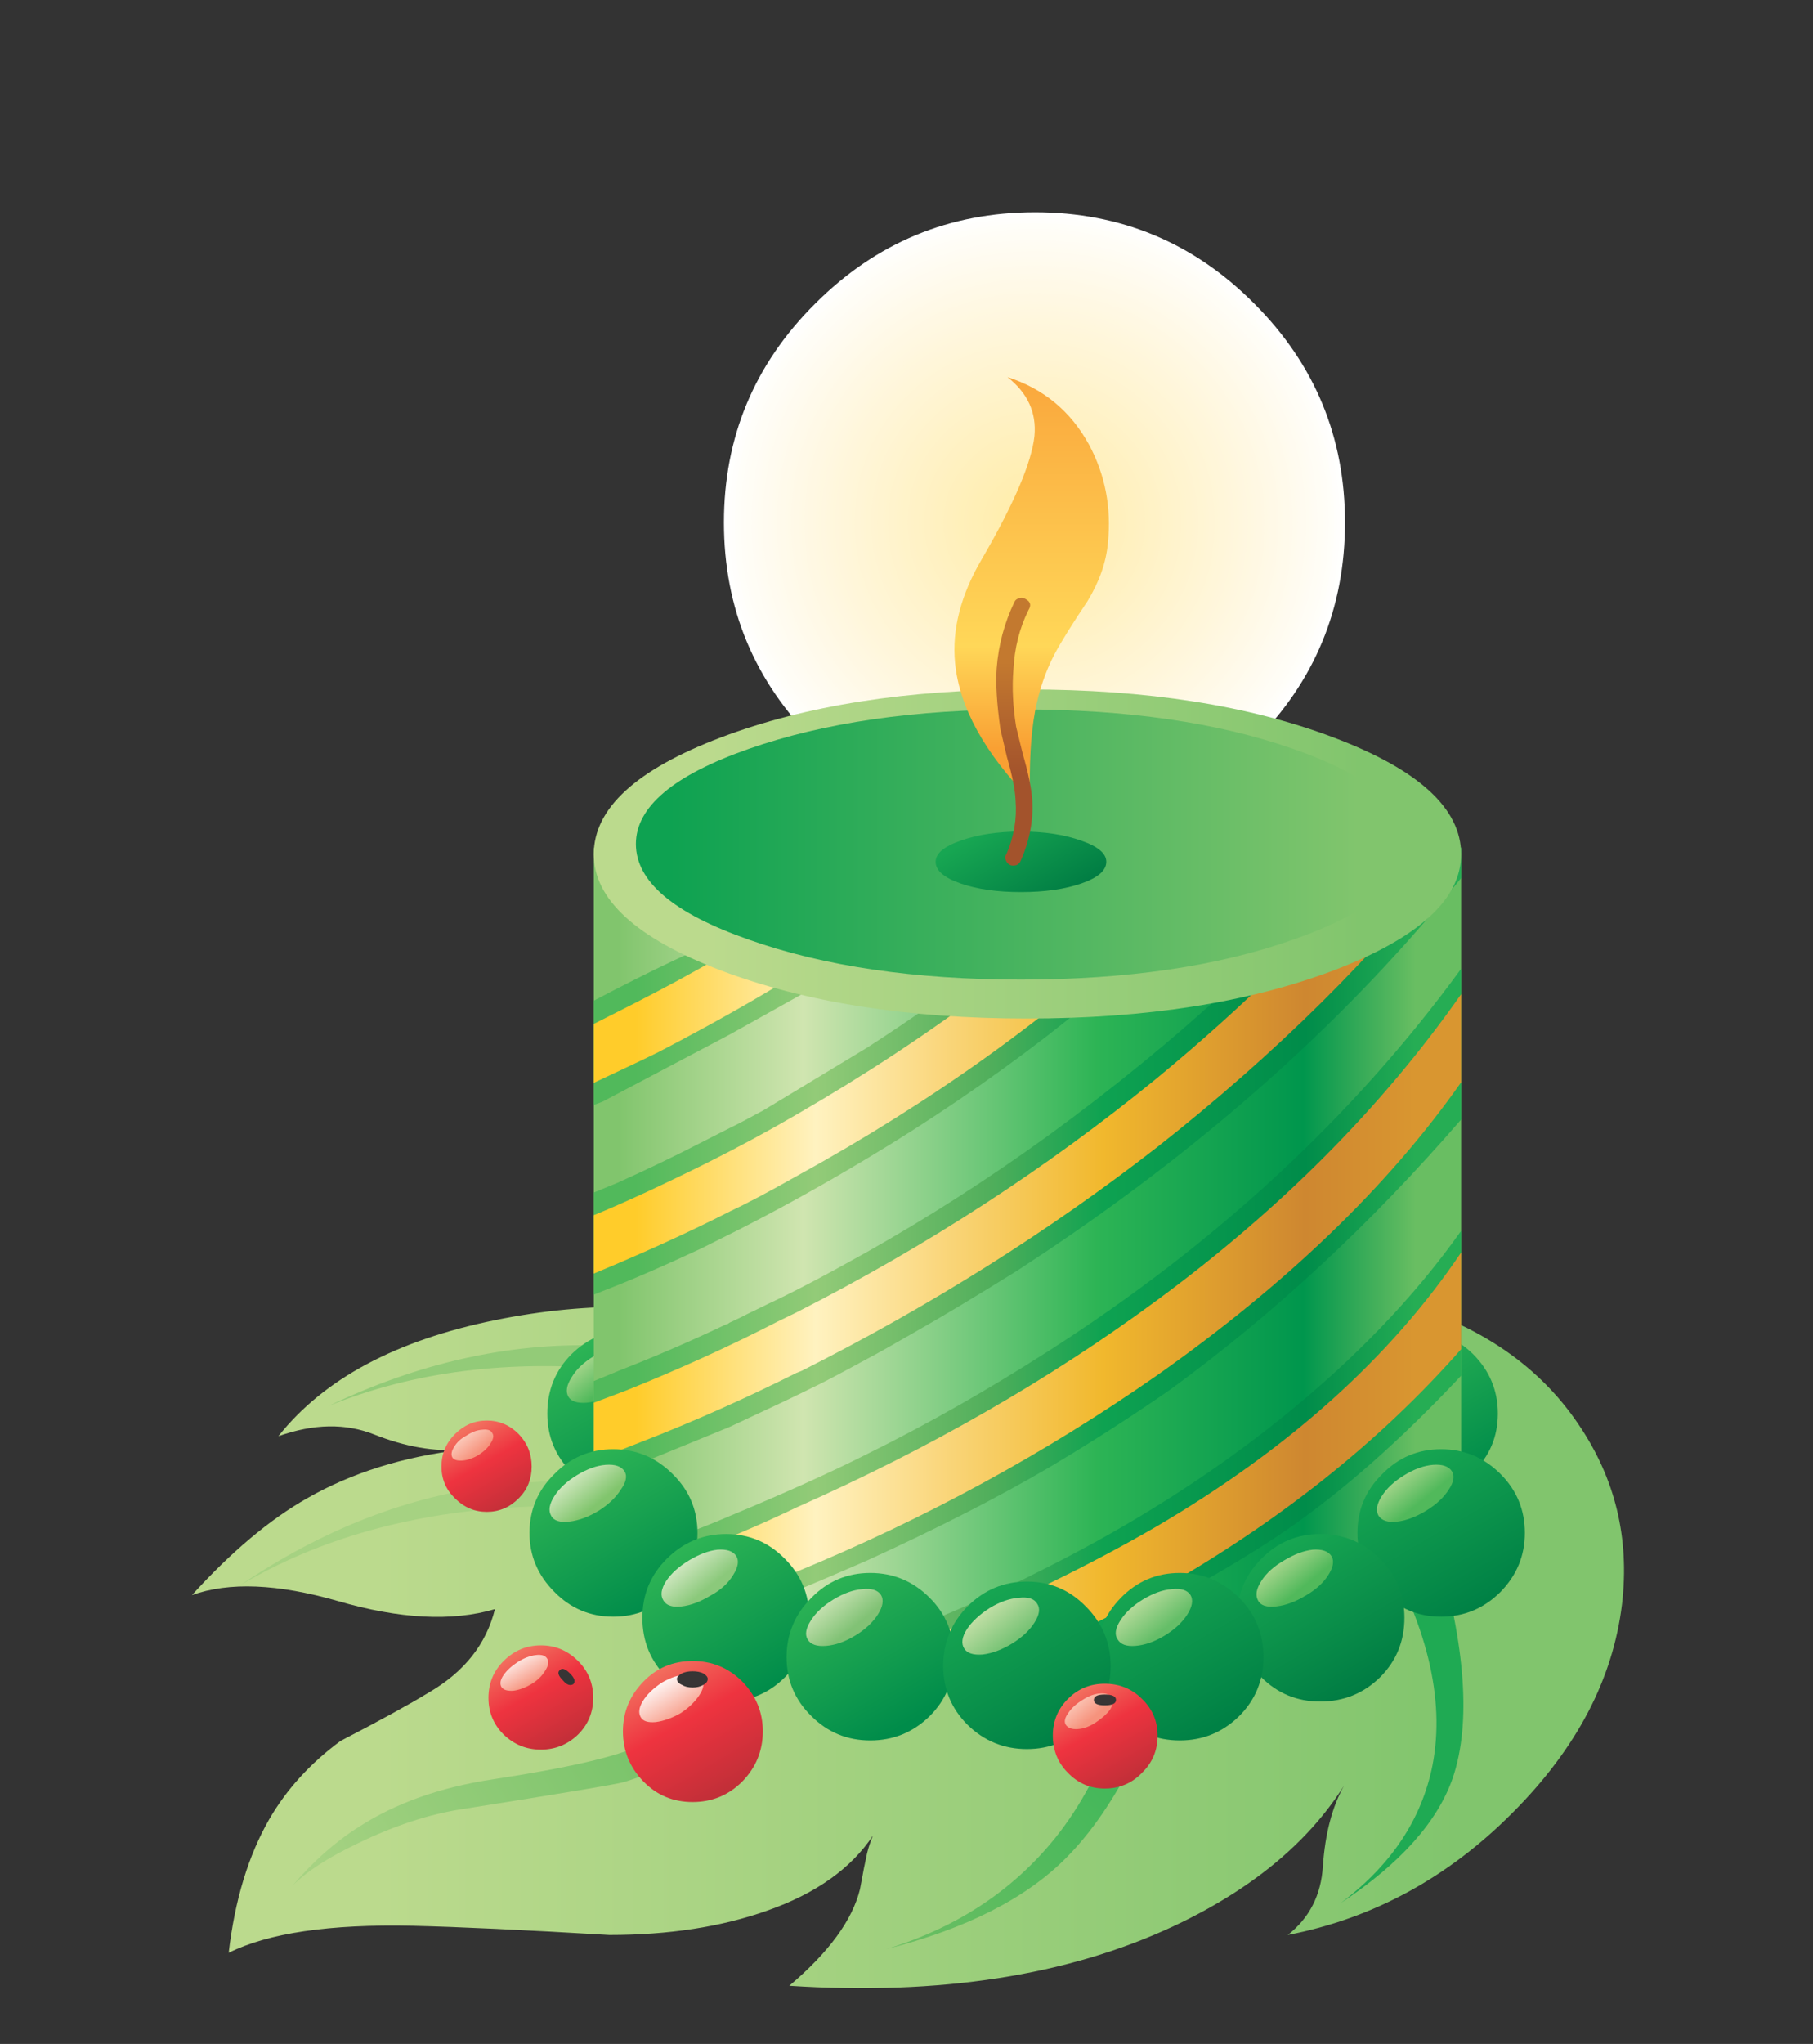 <svg xmlns="http://www.w3.org/2000/svg" xmlns:xlink="http://www.w3.org/1999/xlink" preserveAspectRatio="none" width="284" height="320"><rect width="100%" height="100%" fill="#333333" stroke="none"/><defs><linearGradient id="a" gradientUnits="userSpaceOnUse" x1="514.462" y1="454.25" x2="414.738" y2="454.25" spreadMethod="pad"><stop offset="0%" stop-color="#81C56D"/><stop offset="100%" stop-color="#BBDA8D"/></linearGradient><linearGradient id="b" gradientUnits="userSpaceOnUse" x1="506.55" y1="426.487" x2="514.25" y2="439.813" spreadMethod="pad"><stop offset="0%" stop-color="#2DB455"/><stop offset="100%" stop-color="#008C4A"/></linearGradient><linearGradient id="c" gradientUnits="userSpaceOnUse" x1="506.325" y1="426.625" x2="509.175" y2="431.575" spreadMethod="pad"><stop offset="0%" stop-color="#2DB455"/><stop offset="100%" stop-color="#008C4A"/></linearGradient><linearGradient id="d" gradientUnits="userSpaceOnUse" x1="433.95" y1="426.287" x2="441.65" y2="439.613" spreadMethod="pad"><stop offset="0%" stop-color="#2DB455"/><stop offset="100%" stop-color="#008C4A"/></linearGradient><linearGradient id="e" gradientUnits="userSpaceOnUse" x1="433.262" y1="426.725" x2="436.037" y2="430.175" spreadMethod="pad"><stop offset="0%" stop-color="#C6E09E"/><stop offset="100%" stop-color="#51B95B"/></linearGradient><linearGradient id="f" gradientUnits="userSpaceOnUse" x1="461.7" y1="479.225" x2="489.5" y2="454.175" spreadMethod="pad"><stop offset="0%" stop-color="#69BE62"/><stop offset="100%" stop-color="#2DB455"/></linearGradient><linearGradient id="g" gradientUnits="userSpaceOnUse" x1="447.775" y1="456.35" x2="410.525" y2="477.85" spreadMethod="pad"><stop offset="0%" stop-color="#69BE62"/><stop offset="100%" stop-color="#A6D282"/></linearGradient><linearGradient id="h" gradientUnits="userSpaceOnUse" x1="510.488" y1="419.85" x2="436.713" y2="419.85" spreadMethod="pad"><stop offset="0%" stop-color="#69BE62"/><stop offset="14.118%" stop-color="#00964D"/><stop offset="40%" stop-color="#2DB455"/><stop offset="76.863%" stop-color="#D0E5B0"/><stop offset="100%" stop-color="#81C56D"/></linearGradient><linearGradient id="i" gradientUnits="userSpaceOnUse" x1="510.45" y1="422.35" x2="438.25" y2="422.35" spreadMethod="pad"><stop offset="0%" stop-color="#26AD54"/><stop offset="14.118%" stop-color="#008C4A"/><stop offset="40%" stop-color="#0EA251"/><stop offset="54.118%" stop-color="#4FAE5B"/><stop offset="76.863%" stop-color="#93CB78"/><stop offset="100%" stop-color="#51B95B"/></linearGradient><linearGradient id="j" gradientUnits="userSpaceOnUse" x1="510.45" y1="410" x2="438.25" y2="410" spreadMethod="pad"><stop offset="0%" stop-color="#26AD54"/><stop offset="14.118%" stop-color="#008C4A"/><stop offset="40%" stop-color="#0EA251"/><stop offset="54.118%" stop-color="#4FAE5B"/><stop offset="76.863%" stop-color="#93CB78"/><stop offset="100%" stop-color="#51B95B"/></linearGradient><linearGradient id="k" gradientUnits="userSpaceOnUse" x1="510.45" y1="401.4" x2="438.25" y2="401.4" spreadMethod="pad"><stop offset="0%" stop-color="#26AD54"/><stop offset="14.118%" stop-color="#008C4A"/><stop offset="40%" stop-color="#0EA251"/><stop offset="54.118%" stop-color="#4FAE5B"/><stop offset="76.863%" stop-color="#93CB78"/><stop offset="100%" stop-color="#51B95B"/></linearGradient><linearGradient id="l" gradientUnits="userSpaceOnUse" x1="510.45" y1="437.5" x2="438.25" y2="437.5" spreadMethod="pad"><stop offset="0%" stop-color="#26AD54"/><stop offset="14.118%" stop-color="#008C4A"/><stop offset="40%" stop-color="#0EA251"/><stop offset="54.118%" stop-color="#4FAE5B"/><stop offset="76.863%" stop-color="#93CB78"/><stop offset="100%" stop-color="#51B95B"/></linearGradient><linearGradient id="m" gradientUnits="userSpaceOnUse" x1="510.45" y1="396.3" x2="438.25" y2="396.3" spreadMethod="pad"><stop offset="0%" stop-color="#26AD54"/><stop offset="14.118%" stop-color="#008C4A"/><stop offset="40%" stop-color="#0EA251"/><stop offset="54.118%" stop-color="#4FAE5B"/><stop offset="76.863%" stop-color="#93CB78"/><stop offset="100%" stop-color="#51B95B"/></linearGradient><linearGradient id="n" gradientUnits="userSpaceOnUse" x1="510.45" y1="422.95" x2="438.25" y2="422.95" spreadMethod="pad"><stop offset="0%" stop-color="#D99630"/><stop offset="14.118%" stop-color="#CE8730"/><stop offset="40%" stop-color="#F1B82D"/><stop offset="61.176%" stop-color="#FAD77E"/><stop offset="76.863%" stop-color="#FFF2C0"/><stop offset="100%" stop-color="#FFCC2A"/></linearGradient><linearGradient id="o" gradientUnits="userSpaceOnUse" x1="510.45" y1="391.6" x2="438.25" y2="391.6" spreadMethod="pad"><stop offset="0%" stop-color="#D99630"/><stop offset="14.118%" stop-color="#CE8730"/><stop offset="40%" stop-color="#F1B82D"/><stop offset="61.176%" stop-color="#FAD77E"/><stop offset="76.863%" stop-color="#FFF2C0"/><stop offset="100%" stop-color="#FFCC2A"/></linearGradient><linearGradient id="p" gradientUnits="userSpaceOnUse" x1="510.45" y1="438.4" x2="438.25" y2="438.4" spreadMethod="pad"><stop offset="0%" stop-color="#D99630"/><stop offset="14.118%" stop-color="#CE8730"/><stop offset="40%" stop-color="#F1B82D"/><stop offset="61.176%" stop-color="#FAD77E"/><stop offset="76.863%" stop-color="#FFF2C0"/><stop offset="100%" stop-color="#FFCC2A"/></linearGradient><linearGradient id="q" gradientUnits="userSpaceOnUse" x1="510.45" y1="409.05" x2="438.25" y2="409.05" spreadMethod="pad"><stop offset="0%" stop-color="#D99630"/><stop offset="14.118%" stop-color="#CE8730"/><stop offset="40%" stop-color="#F1B82D"/><stop offset="61.176%" stop-color="#FAD77E"/><stop offset="76.863%" stop-color="#FFF2C0"/><stop offset="100%" stop-color="#FFCC2A"/></linearGradient><linearGradient id="r" gradientUnits="userSpaceOnUse" x1="510.45" y1="400.4" x2="438.25" y2="400.4" spreadMethod="pad"><stop offset="0%" stop-color="#D99630"/><stop offset="14.118%" stop-color="#CE8730"/><stop offset="40%" stop-color="#F1B82D"/><stop offset="61.176%" stop-color="#FAD77E"/><stop offset="76.863%" stop-color="#FFF2C0"/><stop offset="100%" stop-color="#FFCC2A"/></linearGradient><linearGradient id="s" gradientUnits="userSpaceOnUse" x1="505.475" y1="381.25" x2="445.125" y2="381.25" spreadMethod="pad"><stop offset="0%" stop-color="#81C56D"/><stop offset="100%" stop-color="#BBDA8D"/></linearGradient><linearGradient id="t" gradientUnits="userSpaceOnUse" x1="441.475" y1="380.4" x2="505.125" y2="380.4" spreadMethod="pad"><stop offset="0%" stop-color="#0EA251"/><stop offset="100%" stop-color="#81C56D"/></linearGradient><linearGradient id="u" gradientUnits="userSpaceOnUse" x1="471.825" y1="378.35" x2="476.375" y2="386.25" spreadMethod="pad"><stop offset="0%" stop-color="#17A652"/><stop offset="100%" stop-color="#007C43"/></linearGradient><linearGradient id="v" gradientUnits="userSpaceOnUse" x1="474.95" y1="371.512" x2="474.95" y2="334.887" spreadMethod="pad"><stop offset="0%" stop-color="#F9A033"/><stop offset="25.882%" stop-color="#FFD758"/><stop offset="100%" stop-color="#F9A33A"/></linearGradient><linearGradient id="w" gradientUnits="userSpaceOnUse" x1="473.35" y1="363.525" x2="473.35" y2="373.875" spreadMethod="pad"><stop offset="0%" stop-color="#C3792F"/><stop offset="100%" stop-color="#A3532C"/></linearGradient><linearGradient id="x" gradientUnits="userSpaceOnUse" x1="432.45" y1="437.537" x2="440.15" y2="450.863" spreadMethod="pad"><stop offset="0%" stop-color="#2DB455"/><stop offset="100%" stop-color="#008C4A"/></linearGradient><linearGradient id="y" gradientUnits="userSpaceOnUse" x1="431.863" y1="438.025" x2="434.637" y2="441.475" spreadMethod="pad"><stop offset="0%" stop-color="#E6F1D5"/><stop offset="100%" stop-color="#81C56D"/></linearGradient><linearGradient id="z" gradientUnits="userSpaceOnUse" x1="442.8" y1="445.337" x2="450.5" y2="458.663" spreadMethod="pad"><stop offset="0%" stop-color="#2DB455"/><stop offset="100%" stop-color="#008C4A"/></linearGradient><linearGradient id="A" gradientUnits="userSpaceOnUse" x1="442.163" y1="445.775" x2="444.938" y2="449.225" spreadMethod="pad"><stop offset="0%" stop-color="#E8F2D9"/><stop offset="100%" stop-color="#8BC97B"/></linearGradient><linearGradient id="B" gradientUnits="userSpaceOnUse" x1="455.85" y1="448.337" x2="463.55" y2="461.663" spreadMethod="pad"><stop offset="0%" stop-color="#2DB455"/><stop offset="100%" stop-color="#008C4A"/></linearGradient><linearGradient id="C" gradientUnits="userSpaceOnUse" x1="455.613" y1="449.425" x2="458.387" y2="452.875" spreadMethod="pad"><stop offset="0%" stop-color="#DBEBC3"/><stop offset="100%" stop-color="#81C275"/></linearGradient><linearGradient id="D" gradientUnits="userSpaceOnUse" x1="508.95" y1="437.287" x2="516.65" y2="450.613" spreadMethod="pad"><stop offset="0%" stop-color="#17A652"/><stop offset="100%" stop-color="#008145"/></linearGradient><linearGradient id="E" gradientUnits="userSpaceOnUse" x1="508.262" y1="437.725" x2="511.037" y2="441.175" spreadMethod="pad"><stop offset="0%" stop-color="#C6E09E"/><stop offset="100%" stop-color="#51B95B"/></linearGradient><linearGradient id="F" gradientUnits="userSpaceOnUse" x1="497.85" y1="445.287" x2="505.55" y2="458.613" spreadMethod="pad"><stop offset="0%" stop-color="#17A652"/><stop offset="100%" stop-color="#007C43"/></linearGradient><linearGradient id="G" gradientUnits="userSpaceOnUse" x1="497.213" y1="445.725" x2="499.988" y2="449.175" spreadMethod="pad"><stop offset="0%" stop-color="#C6E09E"/><stop offset="100%" stop-color="#51B95B"/></linearGradient><linearGradient id="H" gradientUnits="userSpaceOnUse" x1="484.55" y1="448.487" x2="492.25" y2="461.813" spreadMethod="pad"><stop offset="0%" stop-color="#17A652"/><stop offset="100%" stop-color="#008145"/></linearGradient><linearGradient id="I" gradientUnits="userSpaceOnUse" x1="484.413" y1="449.575" x2="487.188" y2="453.025" spreadMethod="pad"><stop offset="0%" stop-color="#CAE2A7"/><stop offset="100%" stop-color="#65BE68"/></linearGradient><linearGradient id="J" gradientUnits="userSpaceOnUse" x1="470.5" y1="449.487" x2="478.2" y2="462.813" spreadMethod="pad"><stop offset="0%" stop-color="#17A652"/><stop offset="100%" stop-color="#008145"/></linearGradient><linearGradient id="K" gradientUnits="userSpaceOnUse" x1="470.363" y1="450.625" x2="473.137" y2="454.075" spreadMethod="pad"><stop offset="0%" stop-color="#CEE4AE"/><stop offset="100%" stop-color="#78C375"/></linearGradient><linearGradient id="L" gradientUnits="userSpaceOnUse" x1="427.1" y1="455.188" x2="431.9" y2="463.513" spreadMethod="pad"><stop offset="0%" stop-color="#F2705F"/><stop offset="43.137%" stop-color="#EE333F"/><stop offset="100%" stop-color="#C22F38"/></linearGradient><linearGradient id="M" gradientUnits="userSpaceOnUse" x1="426.963" y1="455.238" x2="428.637" y2="458.162" spreadMethod="pad"><stop offset="0%" stop-color="#FFF"/><stop offset="100%" stop-color="#F6937D"/></linearGradient><linearGradient id="N" gradientUnits="userSpaceOnUse" x1="440.225" y1="456.65" x2="446.675" y2="467.85" spreadMethod="pad"><stop offset="0%" stop-color="#F2705F"/><stop offset="43.137%" stop-color="#EE333F"/><stop offset="100%" stop-color="#C22F38"/></linearGradient><linearGradient id="O" gradientUnits="userSpaceOnUse" x1="440.438" y1="457.563" x2="442.763" y2="461.438" spreadMethod="pad"><stop offset="0%" stop-color="#FFF"/><stop offset="100%" stop-color="#F6937D"/></linearGradient><linearGradient id="P" gradientUnits="userSpaceOnUse" x1="422.513" y1="434.537" x2="426.688" y2="441.762" spreadMethod="pad"><stop offset="0%" stop-color="#F2705F"/><stop offset="43.137%" stop-color="#EE333F"/><stop offset="100%" stop-color="#C22F38"/></linearGradient><linearGradient id="Q" gradientUnits="userSpaceOnUse" x1="422.2" y1="434.762" x2="423.7" y2="436.637" spreadMethod="pad"><stop offset="0%" stop-color="#FCD4C6"/><stop offset="100%" stop-color="#F6937D"/></linearGradient><linearGradient id="R" gradientUnits="userSpaceOnUse" x1="479.3" y1="458.637" x2="484.1" y2="466.963" spreadMethod="pad"><stop offset="0%" stop-color="#F2705F"/><stop offset="43.137%" stop-color="#EE333F"/><stop offset="100%" stop-color="#C22F38"/></linearGradient><linearGradient id="S" gradientUnits="userSpaceOnUse" x1="478.925" y1="458.975" x2="480.675" y2="461.125" spreadMethod="pad"><stop offset="0%" stop-color="#FCD4C6"/><stop offset="100%" stop-color="#F6937D"/></linearGradient><path fill="#FFF" fill-opacity="0" d="M284 0H0v320h284V0z" id="T"/><path fill="url(#a)" d="M525.6 434.1q-5.8-8.65-17.95-11.75L451 424.8q-12.7-3.05-25.7-.4-13.8 2.8-20.1 10.75 4.9-1.75 8.9-.15 4.264 1.688 8.1 1.4-8.162.957-14.35 4.5-5.2 2.95-10.65 8.95 5.15-1.85 13.5.55 8.6 2.5 14.55.75-1.2 4.85-6.1 7.7-2.7 1.65-8.2 4.5-4.2 3.1-6.6 7.25-2.9 5.05-3.75 12.35 5.5-2.75 17.05-2.5 6.35.15 18.2.85 8.25 0 14.6-2.25 6.752-2.363 9.8-6.95-.344.801-.55 1.65-.25 1.1-.65 3.3-1.05 4.3-6.55 8.95 20.85 1.35 35.55-5.5 10.777-5.052 15.8-13-1.635 2.91-1.95 7.45-.25 4-3.25 6.35 11.85-2.3 20.8-11.3 8.9-8.9 10.15-19.35 1.05-9.1-4-16.55z" id="U"/><path fill="#93CB78" d="M476.4 442.3l-.6-5.8q-25.9-9.3-41.05-9.75-12.45-.35-24.9 5.6 11.8-4.8 26.7-3.35 18.45 1.85 39.85 13.3z" id="V"/><path fill="#FFF" d="M475.25 321.9q-11.9 0-20.35 8.45-8.45 8.4-8.45 20.25 0 11.9 8.45 20.3 8.45 8.45 20.35 8.45 11.9 0 20.3-8.45 8.4-8.4 8.4-20.3 0-11.85-8.4-20.25-8.4-8.45-20.3-8.45z" id="W"/><path fill="#FFFFFD" d="M475.25 322.15q-11.8 0-20.15 8.35-8.4 8.35-8.4 20.1 0 11.75 8.4 20.15 8.35 8.35 20.15 8.35 11.75 0 20.1-8.35 8.35-8.35 8.35-20.15 0-11.75-8.35-20.1-8.3-8.35-20.1-8.35z" id="X"/><path fill="#FFFEFC" d="M475.25 322.4q-11.65 0-20 8.25-8.3 8.3-8.3 19.95 0 11.7 8.3 20 8.35 8.25 20 8.25t19.95-8.25q8.25-8.3 8.25-20 0-11.65-8.25-19.95-8.3-8.25-19.95-8.25z" id="Y"/><path fill="#FFFEFB" d="M475.25 322.65q-11.55 0-19.8 8.2t-8.25 19.75q0 11.6 8.25 19.8 8.25 8.2 19.8 8.2t19.75-8.2q8.2-8.2 8.2-19.8 0-11.55-8.2-19.75t-19.75-8.2z" id="Z"/><path fill="#FFFEF9" d="M475.25 322.9q-11.5 0-19.65 8.15-8.15 8.1-8.15 19.55 0 11.45 8.15 19.6 8.15 8.1 19.65 8.1 11.45 0 19.55-8.1 8.15-8.15 8.15-19.6 0-11.45-8.15-19.55-8.1-8.15-19.55-8.15z" id="aa"/><path fill="#FFFEF8" d="M475.25 323.2q-11.35 0-19.45 8.05-8.05 8.05-8.05 19.35 0 11.35 8.05 19.4 8.1 8.05 19.45 8.05t19.4-8.05q8.05-8.05 8.05-19.4 0-11.3-8.05-19.35t-19.4-8.05z" id="ab"/><path fill="#FFFDF7" d="M475.25 323.45q-11.25 0-19.25 7.95-8 8-8 19.2 0 11.25 8 19.25 8 7.95 19.25 7.95t19.25-7.95q7.95-8 7.95-19.25 0-11.2-7.95-19.2-8-7.95-19.25-7.95z" id="ac"/><path fill="#FFFDF6" d="M475.25 323.7q-11.15 0-19.05 7.9-7.95 7.85-7.95 19t7.95 19.05q7.9 7.9 19.05 7.9t19-7.9q7.9-7.9 7.9-19.05t-7.9-19q-7.85-7.9-19-7.9z" id="ad"/><path fill="#FFFDF5" d="M475.25 323.95q-11.05 0-18.9 7.8-7.85 7.85-7.85 18.85 0 11.05 7.85 18.9 7.85 7.8 18.9 7.8 11.05 0 18.85-7.8 7.8-7.85 7.8-18.9 0-11-7.8-18.85-7.8-7.8-18.85-7.8z" id="ae"/><path fill="#FFFDF5" d="M475.25 324.2q-10.9 0-18.7 7.75-7.8 7.75-7.8 18.65 0 10.95 7.8 18.7 7.75 7.75 18.7 7.75 10.9 0 18.65-7.75 7.75-7.75 7.75-18.7 0-10.9-7.75-18.65-7.75-7.75-18.65-7.75z" id="af"/><path fill="#FFFCF4" d="M475.25 324.45q-10.85 0-18.55 7.7-7.7 7.65-7.7 18.45 0 10.85 7.7 18.5 7.7 7.7 18.55 7.7 10.8 0 18.5-7.7 7.65-7.65 7.65-18.5 0-10.8-7.65-18.45-7.7-7.7-18.5-7.7z" id="ag"/><path fill="#FFFCF3" d="M475.25 324.7q-10.7 0-18.35 7.6-7.6 7.6-7.6 18.3 0 10.7 7.6 18.3 7.6 7.6 18.35 7.6 10.7 0 18.3-7.6 7.6-7.6 7.6-18.3 0-10.7-7.6-18.3-7.6-7.6-18.3-7.6z" id="ah"/><path fill="#FFFCF2" d="M475.25 325q-10.6 0-18.15 7.5-7.55 7.55-7.55 18.1 0 10.6 7.55 18.15 7.55 7.5 18.15 7.5 10.6 0 18.15-7.5 7.5-7.55 7.5-18.15 0-10.6-7.5-18.1-7.55-7.5-18.15-7.5z" id="ai"/><path fill="#FFFCF1" d="M475.25 325.25q-10.5 0-17.95 7.45-7.5 7.45-7.5 17.9 0 10.5 7.5 17.95 7.45 7.45 17.95 7.45t17.95-7.45q7.45-7.45 7.45-17.95 0-10.45-7.45-17.9-7.45-7.45-17.95-7.45z" id="aj"/><path fill="#FFFBF0" d="M475.25 325.5q-10.4 0-17.8 7.35t-7.4 17.75q0 10.4 7.4 17.75 7.4 7.4 17.8 7.4t17.75-7.4q7.35-7.35 7.35-17.75T493 332.85q-7.35-7.35-17.75-7.35z" id="ak"/><path fill="#FFFBF0" d="M475.25 325.75q-10.3 0-17.6 7.3-7.35 7.3-7.35 17.55 0 10.3 7.35 17.6 7.3 7.3 17.6 7.3t17.55-7.3q7.3-7.3 7.3-17.6 0-10.25-7.3-17.55-7.25-7.3-17.55-7.3z" id="al"/><path fill="#FFFBEF" d="M475.25 326q-10.2 0-17.45 7.2-7.25 7.25-7.25 17.4 0 10.2 7.25 17.45 7.25 7.2 17.45 7.2 10.15 0 17.4-7.2 7.2-7.25 7.2-17.45 0-10.15-7.2-17.4-7.25-7.2-17.4-7.2z" id="am"/><path fill="#FFFBEE" d="M475.25 326.25q-10.1 0-17.25 7.15t-7.15 17.2q0 10.1 7.15 17.25t17.25 7.15q10.05 0 17.2-7.15 7.15-7.15 7.15-17.25 0-10.05-7.15-17.2-7.15-7.15-17.2-7.15z" id="an"/><path fill="#FFFBED" d="M475.25 326.5q-9.95 0-17.05 7.1-7.1 7.05-7.1 17t7.1 17.05q7.05 7.05 17.05 7.05t17.05-7.05q7.05-7.05 7.05-17.05 0-9.95-7.05-17-7.1-7.1-17.05-7.1z" id="ao"/><path fill="#FFFAEC" d="M475.25 326.8q-9.85 0-16.9 7-7 7-7 16.8 0 9.85 7 16.85 7.05 7 16.9 7 9.85 0 16.85-7 7-7 7-16.85 0-9.85-7-16.8-7-7-16.85-7z" id="ap"/><path fill="#FFFAEB" d="M475.25 327.05q-9.75 0-16.7 6.9-6.95 6.9-6.95 16.65 0 9.75 6.95 16.7 6.95 6.9 16.7 6.9t16.7-6.9q6.9-6.95 6.9-16.7t-6.9-16.65q-6.95-6.9-16.7-6.9z" id="aq"/><path fill="#FFFAEB" d="M475.25 327.3q-9.65 0-16.5 6.85-6.9 6.8-6.9 16.45 0 9.65 6.9 16.5 6.85 6.85 16.5 6.85t16.45-6.85q6.85-6.85 6.85-16.5t-6.85-16.45q-6.8-6.85-16.45-6.85z" id="ar"/><path fill="#FFFAEA" d="M475.25 327.55q-9.55 0-16.35 6.75-6.8 6.8-6.8 16.3 0 9.55 6.8 16.35 6.8 6.75 16.35 6.75t16.3-6.75q6.75-6.8 6.75-16.35 0-9.5-6.75-16.3-6.75-6.75-16.3-6.75z" id="as"/><path fill="#FFFAE9" d="M475.25 327.8q-9.45 0-16.15 6.7-6.7 6.7-6.7 16.1 0 9.45 6.7 16.15 6.7 6.7 16.15 6.7 9.4 0 16.1-6.7 6.7-6.7 6.7-16.15 0-9.4-6.7-16.1-6.7-6.7-16.1-6.7z" id="at"/><path fill="#FFF9E8" d="M475.25 328.05q-9.35 0-15.95 6.65-6.65 6.6-6.65 15.9 0 9.35 6.65 15.95 6.6 6.65 15.95 6.65t15.95-6.65q6.6-6.6 6.6-15.95 0-9.3-6.6-15.9-6.6-6.65-15.95-6.65z" id="au"/><path fill="#FFF9E7" d="M475.25 328.3q-9.2 0-15.8 6.55-6.55 6.55-6.55 15.75t6.55 15.75q6.55 6.55 15.8 6.55t15.75-6.55q6.55-6.5 6.55-15.75 0-9.2-6.55-15.75-6.55-6.55-15.75-6.55z" id="av"/><path fill="#FFF9E7" d="M475.25 328.6q-9.1 0-15.6 6.45t-6.5 15.55q0 9.1 6.5 15.6 6.5 6.45 15.6 6.45t15.6-6.45q6.45-6.5 6.45-15.6t-6.45-15.55q-6.5-6.45-15.6-6.45z" id="aw"/><path fill="#FFF9E6" d="M475.25 328.85q-9 0-15.4 6.4-6.45 6.35-6.45 15.35t6.45 15.4q6.4 6.4 15.4 6.4t15.4-6.4q6.4-6.35 6.4-15.4 0-9-6.4-15.35-6.4-6.4-15.4-6.4z" id="ax"/><path fill="#FFF9E5" d="M475.25 329.1q-8.9 0-15.25 6.3t-6.35 15.2q0 8.9 6.35 15.25 6.35 6.3 15.25 6.3t15.2-6.3q6.3-6.35 6.3-15.25t-6.3-15.2q-6.3-6.3-15.2-6.3z" id="ay"/><path fill="#FFF8E4" d="M475.25 329.35q-8.8 0-15.1 6.25-6.25 6.25-6.25 15 0 8.8 6.25 15.05 6.3 6.25 15.1 6.25t15-6.25q6.25-6.25 6.25-15.05 0-8.75-6.25-15-6.2-6.25-15-6.25z" id="az"/><path fill="#FFF8E3" d="M475.25 329.6q-8.7 0-14.85 6.15-6.2 6.2-6.2 14.85 0 8.7 6.2 14.9 6.15 6.15 14.85 6.15t14.85-6.15q6.15-6.2 6.15-14.9 0-8.65-6.15-14.85-6.15-6.15-14.85-6.15z" id="aA"/><path fill="#FFF8E3" d="M475.25 329.85q-8.6 0-14.7 6.1t-6.1 14.65q0 8.6 6.1 14.65 6.1 6.1 14.7 6.1t14.65-6.1q6.1-6.05 6.1-14.65 0-8.55-6.1-14.65-6.05-6.1-14.65-6.1z" id="aB"/><path fill="#FFF8E2" d="M475.25 330.15q-8.5 0-14.5 6-6.05 6-6.05 14.45t6.05 14.5q6 6 14.5 6t14.5-6q6-6 6-14.5 0-8.45-6-14.45t-14.5-6z" id="aC"/><path fill="#FFF8E1" d="M475.25 330.4q-8.35 0-14.35 5.9-5.95 5.95-5.95 14.3 0 8.4 5.95 14.35 6 5.9 14.35 5.9t14.3-5.9q5.95-5.95 5.95-14.35 0-8.35-5.95-14.3-5.95-5.9-14.3-5.9z" id="aD"/><path fill="#FFF8E0" d="M475.25 330.65q-8.25 0-14.15 5.85t-5.9 14.1q0 8.3 5.9 14.15t14.15 5.85q8.25 0 14.15-5.85 5.85-5.85 5.85-14.15 0-8.25-5.85-14.1-5.9-5.85-14.15-5.85z" id="aE"/><path fill="#FFF7E0" d="M475.25 330.9q-8.15 0-14 5.8-5.8 5.75-5.8 13.9t5.8 13.95q5.8 5.8 14 5.8 8.15 0 13.9-5.8 5.8-5.8 5.8-13.95 0-8.15-5.8-13.9-5.75-5.8-13.9-5.8z" id="aF"/><path fill="#FFF7DF" d="M475.25 331.15q-8.05 0-13.8 5.7-5.7 5.7-5.7 13.75t5.7 13.8q5.75 5.7 13.8 5.7t13.75-5.7q5.7-5.75 5.7-13.8 0-8-5.7-13.75-5.7-5.7-13.75-5.7z" id="aG"/><path fill="#FFF7DE" d="M475.25 331.4q-7.95 0-13.6 5.65Q456 342.7 456 350.6q0 7.95 5.65 13.6 5.65 5.65 13.6 5.65 7.95 0 13.6-5.65 5.6-5.65 5.6-13.6 0-7.9-5.6-13.55-5.65-5.65-13.6-5.65z" id="aH"/><path fill="#FFF7DD" d="M475.25 331.65q-7.85 0-13.4 5.55-5.6 5.55-5.6 13.4 0 7.85 5.6 13.4 5.55 5.55 13.4 5.55 7.85 0 13.4-5.55 5.55-5.55 5.55-13.4 0-7.85-5.55-13.4-5.55-5.55-13.4-5.55z" id="aI"/><path fill="#FFF7DC" d="M475.25 331.95q-7.75 0-13.25 5.45-5.5 5.5-5.5 13.2 0 7.75 5.5 13.25 5.5 5.45 13.25 5.45t13.2-5.45q5.5-5.5 5.5-13.25 0-7.7-5.5-13.2-5.45-5.45-13.2-5.45z" id="aJ"/><path fill="#FFF6DC" d="M475.25 332.2q-7.6 0-13.05 5.4-5.45 5.4-5.45 13 0 7.65 5.45 13.05t13.05 5.4q7.6 0 13.05-5.4 5.4-5.4 5.4-13.05 0-7.6-5.4-13-5.45-5.4-13.05-5.4z" id="aK"/><path fill="#FFF6DB" d="M475.25 332.45q-7.55 0-12.9 5.35-5.35 5.3-5.35 12.8 0 7.55 5.35 12.85 5.35 5.35 12.9 5.35 7.5 0 12.85-5.35 5.3-5.3 5.3-12.85 0-7.5-5.3-12.8-5.35-5.35-12.85-5.35z" id="aL"/><path fill="#FFF6DA" d="M475.25 332.7q-7.4 0-12.7 5.25-5.25 5.25-5.25 12.65 0 7.45 5.25 12.7 5.3 5.25 12.7 5.25 7.4 0 12.65-5.25 5.25-5.3 5.25-12.7 0-7.4-5.25-12.65t-12.65-5.25z" id="aM"/><path fill="#FFF6D9" d="M475.25 332.95q-7.3 0-12.5 5.2-5.2 5.15-5.2 12.45 0 7.3 5.2 12.5t12.5 5.2q7.3 0 12.5-5.2 5.15-5.2 5.15-12.5t-5.15-12.45q-5.2-5.2-12.5-5.2z" id="aN"/><path fill="#FFF6D9" d="M475.25 333.2q-7.2 0-12.3 5.1-5.15 5.1-5.15 12.3 0 7.2 5.15 12.35 5.1 5.1 12.3 5.1 7.2 0 12.3-5.1 5.1-5.15 5.1-12.35 0-7.2-5.1-12.3-5.1-5.1-12.3-5.1z" id="aO"/><path fill="#FFF6D8" d="M475.25 333.45q-7.1 0-12.15 5.05-5.05 5-5.05 12.1t5.05 12.15q5.05 5 12.15 5 7.1 0 12.1-5 5.05-5.05 5.05-12.15 0-7.1-5.05-12.1-5-5.05-12.1-5.05z" id="aP"/><path fill="#FFF6D7" d="M475.25 333.75q-7 0-11.95 4.95-5 4.95-5 11.9 0 7 5 11.95 4.95 4.95 11.95 4.95 7 0 11.95-4.95 4.95-4.95 4.95-11.95 0-6.95-4.95-11.9t-11.95-4.95z" id="aQ"/><path fill="#FFF5D6" d="M475.25 334q-6.9 0-11.8 4.85-4.9 4.9-4.9 11.75 0 6.9 4.9 11.8 4.9 4.85 11.8 4.85 6.85 0 11.75-4.85 4.9-4.9 4.9-11.8 0-6.85-4.9-11.75-4.9-4.85-11.75-4.85z" id="aR"/><path fill="#FFF5D6" d="M475.25 334.25q-6.8 0-11.6 4.8-4.85 4.8-4.85 11.55 0 6.8 4.85 11.6 4.8 4.8 11.6 4.8 6.75 0 11.55-4.8 4.8-4.8 4.8-11.6 0-6.75-4.8-11.55-4.8-4.8-11.55-4.8z" id="aS"/><path fill="#FFF5D5" d="M475.25 334.5q-6.65 0-11.4 4.75-4.75 4.7-4.75 11.35 0 6.7 4.75 11.4 4.75 4.75 11.4 4.75t11.4-4.75q4.7-4.7 4.7-11.4 0-6.65-4.7-11.35-4.75-4.75-11.4-4.75z" id="aT"/><path fill="#FFF5D4" d="M475.25 334.75q-6.55 0-11.25 4.65-4.65 4.65-4.65 11.2 0 6.55 4.65 11.25 4.7 4.65 11.25 4.65t11.2-4.65q4.65-4.7 4.65-11.25t-4.65-11.2q-4.65-4.65-11.2-4.65z" id="aU"/><path fill="#FFF5D3" d="M475.25 335q-6.45 0-11.05 4.6-4.6 4.55-4.6 11t4.6 11.05q4.6 4.6 11.05 4.6 6.45 0 11.05-4.6 4.55-4.6 4.55-11.05 0-6.45-4.55-11-4.6-4.6-11.05-4.6z" id="aV"/><path fill="#FFF5D3" d="M475.25 335.25q-6.35 0-10.85 4.5-4.55 4.5-4.55 10.85t4.55 10.85q4.5 4.5 10.85 4.5t10.85-4.5q4.5-4.5 4.5-10.85t-4.5-10.85q-4.5-4.5-10.85-4.5z" id="aW"/><path fill="#FFF4D2" d="M475.25 335.55q-6.25 0-10.7 4.4-4.45 4.45-4.45 10.65 0 6.25 4.45 10.7 4.45 4.4 10.7 4.4 6.25 0 10.65-4.4 4.45-4.45 4.45-10.7 0-6.2-4.45-10.65-4.4-4.4-10.65-4.4z" id="aX"/><path fill="#FFF4D1" d="M475.25 335.8q-6.15 0-10.5 4.35-4.4 4.35-4.4 10.45 0 6.15 4.4 10.5 4.35 4.35 10.5 4.35 6.1 0 10.5-4.35 4.35-4.35 4.35-10.5 0-6.1-4.35-10.45-4.4-4.35-10.5-4.35z" id="aY"/><path fill="#FFF4D0" d="M475.25 336.05q-6.05 0-10.3 4.3-4.3 4.25-4.3 10.25 0 6.05 4.3 10.3 4.25 4.3 10.3 4.3 6.05 0 10.3-4.3 4.25-4.25 4.25-10.3 0-6-4.25-10.25-4.25-4.3-10.3-4.3z" id="aZ"/><path fill="#FFF4D0" d="M475.25 336.3q-5.9 0-10.15 4.2-4.2 4.2-4.2 10.1 0 5.95 4.2 10.15 4.25 4.2 10.15 4.2t10.1-4.2q4.2-4.2 4.2-10.15 0-5.9-4.2-10.1-4.2-4.2-10.1-4.2z" id="ba"/><path fill="#FFF4CF" d="M475.25 336.55q-5.8 0-9.95 4.1-4.15 4.15-4.15 9.95 0 5.8 4.15 9.95 4.15 4.15 9.95 4.15 5.8 0 9.95-4.15 4.1-4.15 4.1-9.95 0-5.8-4.1-9.95-4.15-4.1-9.95-4.1z" id="bb"/><path fill="#FFF4CE" d="M475.25 336.8q-5.7 0-9.75 4.05-4.1 4.05-4.1 9.75 0 5.75 4.1 9.8 4.05 4.05 9.75 4.05t9.75-4.05q4.05-4.05 4.05-9.8 0-5.7-4.05-9.75t-9.75-4.05z" id="bc"/><path fill="#FFF3CD" d="M475.25 337.05q-5.6 0-9.6 4-4 3.95-4 9.55 0 5.6 4 9.6 4 3.95 9.6 3.95t9.55-3.95q4-4 4-9.6t-4-9.55q-3.95-4-9.55-4z" id="bd"/><path fill="#FFF3CD" d="M475.25 337.35q-5.5 0-9.45 3.9-3.9 3.9-3.9 9.35 0 5.5 3.9 9.4 3.95 3.9 9.45 3.9 5.5 0 9.4-3.9 3.9-3.9 3.9-9.4 0-5.45-3.9-9.35-3.9-3.9-9.4-3.9z" id="be"/><path fill="#FFF3CC" d="M475.25 337.6q-5.4 0-9.2 3.8-3.85 3.85-3.85 9.2 0 5.4 3.85 9.25 3.8 3.8 9.2 3.8 5.4 0 9.25-3.8 3.8-3.85 3.8-9.25 0-5.35-3.8-9.2-3.85-3.8-9.25-3.8z" id="bf"/><path fill="#FFF3CB" d="M475.25 337.85q-5.3 0-9.05 3.75-3.75 3.75-3.75 9 0 5.3 3.75 9.05 3.75 3.75 9.05 3.75 5.3 0 9-3.75 3.75-3.75 3.75-9.05 0-5.25-3.75-9-3.7-3.75-9-3.75z" id="bg"/><path fill="#FFF3CA" d="M475.25 338.1q-5.2 0-8.85 3.65-3.7 3.7-3.7 8.85 0 5.2 3.7 8.85 3.7 3.7 8.85 3.7 5.15 0 8.85-3.7 3.65-3.65 3.65-8.85 0-5.15-3.65-8.85-3.65-3.65-8.85-3.65z" id="bh"/><path fill="#FFF3C9" d="M475.25 338.35q-5.05 0-8.7 3.6-3.6 3.6-3.6 8.65 0 5.1 3.6 8.7 3.65 3.6 8.7 3.6 5.05 0 8.65-3.6 3.6-3.6 3.6-8.7 0-5.05-3.6-8.65-3.6-3.6-8.65-3.6z" id="bi"/><path fill="#FFF3C9" d="M475.25 338.6q-4.95 0-8.5 3.55-3.55 3.5-3.55 8.45 0 5 3.55 8.5 3.55 3.55 8.5 3.55t8.5-3.55q3.5-3.5 3.5-8.5 0-4.95-3.5-8.45-3.55-3.55-8.5-3.55z" id="bj"/><path fill="#FFF2C8" d="M475.25 338.85q-4.85 0-8.35 3.45-3.45 3.45-3.45 8.3 0 4.85 3.45 8.3 3.45 3.45 8.35 3.45 4.85 0 8.3-3.45 3.45-3.45 3.45-8.3 0-4.85-3.45-8.3-3.45-3.45-8.3-3.45z" id="bk"/><path fill="#FFF2C7" d="M475.25 339.15q-4.75 0-8.15 3.35-3.35 3.35-3.35 8.1t3.35 8.15q3.4 3.35 8.15 3.35t8.15-3.35q3.35-3.4 3.35-8.15t-3.35-8.1q-3.4-3.35-8.15-3.35z" id="bl"/><path fill="#FFF2C6" d="M475.25 339.4q-4.65 0-7.95 3.3t-3.3 7.9q0 4.65 3.3 7.95t7.95 3.3q4.65 0 7.95-3.3t3.3-7.95q0-4.6-3.3-7.9-3.3-3.3-7.95-3.3z" id="bm"/><path fill="#FFF2C6" d="M475.25 339.65q-4.55 0-7.75 3.2-3.25 3.2-3.25 7.75t3.25 7.75q3.2 3.25 7.75 3.25t7.75-3.25q3.2-3.2 3.2-7.75t-3.2-7.75q-3.2-3.2-7.75-3.2z" id="bn"/><path fill="#FFF2C5" d="M475.25 339.9q-4.45 0-7.6 3.15-3.15 3.15-3.15 7.55 0 4.45 3.15 7.6 3.15 3.15 7.6 3.15 4.45 0 7.55-3.15 3.15-3.15 3.15-7.6 0-4.4-3.15-7.55-3.1-3.15-7.55-3.15z" id="bo"/><path fill="#FFF2C4" d="M475.25 340.15q-4.3 0-7.4 3.05-3.1 3.1-3.1 7.4 0 4.35 3.1 7.45 3.1 3.05 7.4 3.05 4.3 0 7.4-3.05 3.05-3.1 3.05-7.45 0-4.3-3.05-7.4-3.1-3.05-7.4-3.05z" id="bp"/><path fill="#FFF1C3" d="M475.25 340.4q-4.25 0-7.25 3t-3 7.2q0 4.25 3 7.25t7.25 3q4.2 0 7.2-3t3-7.25q0-4.2-3-7.2t-7.2-3z" id="bq"/><path fill="#FFF1C3" d="M475.25 340.65q-4.1 0-7.05 2.95-2.95 2.9-2.95 7t2.95 7.05q2.9 2.9 7.05 2.9 4.1 0 7-2.9 2.95-2.95 2.95-7.05t-2.95-7q-2.9-2.95-7-2.95z" id="br"/><path fill="#FFF1C2" d="M475.25 340.95q-4 0-6.85 2.85-2.85 2.8-2.85 6.8t2.85 6.85q2.85 2.85 6.85 2.85 4 0 6.85-2.85 2.85-2.85 2.85-6.85 0-4-2.85-6.8-2.85-2.85-6.85-2.85z" id="bs"/><path fill="#FFF1C1" d="M475.25 341.2q-3.9 0-6.65 2.75-2.8 2.75-2.8 6.65 0 3.9 2.8 6.7 2.75 2.75 6.65 2.75 3.9 0 6.7-2.75 2.75-2.8 2.75-6.7 0-3.9-2.75-6.65-2.8-2.75-6.7-2.75z" id="bt"/><path fill="#FFF1C0" d="M475.25 341.45q-3.8 0-6.5 2.7-2.7 2.65-2.7 6.45 0 3.8 2.7 6.5t6.5 2.7q3.8 0 6.45-2.7 2.7-2.7 2.7-6.5t-2.7-6.45q-2.65-2.7-6.45-2.7z" id="bu"/><path fill="#FFF1C0" d="M475.25 341.7q-3.7 0-6.3 2.6-2.65 2.65-2.65 6.3 0 3.7 2.65 6.35 2.6 2.6 6.3 2.6 3.7 0 6.3-2.6 2.6-2.65 2.6-6.35 0-3.65-2.6-6.3-2.6-2.6-6.3-2.6z" id="bv"/><path fill="#FFF1BF" d="M475.25 341.95q-3.6 0-6.15 2.55-2.55 2.55-2.55 6.1 0 3.6 2.55 6.15 2.55 2.55 6.15 2.55 3.55 0 6.1-2.55t2.55-6.15q0-3.55-2.55-6.1t-6.1-2.55z" id="bw"/><path fill="#FFF0BE" d="M475.25 342.2q-3.5 0-5.95 2.5-2.5 2.45-2.5 5.9 0 3.5 2.5 5.95 2.45 2.5 5.95 2.5 3.45 0 5.95-2.5 2.45-2.45 2.45-5.95 0-3.45-2.45-5.9-2.5-2.5-5.95-2.5z" id="bx"/><path fill="#FFF0BD" d="M475.25 342.45q-3.35 0-5.75 2.4t-2.4 5.75q0 3.4 2.4 5.75 2.4 2.4 5.75 2.4 3.4 0 5.75-2.4 2.4-2.35 2.4-5.75 0-3.35-2.4-5.75t-5.75-2.4z" id="by"/><path fill="#FFF0BD" d="M475.25 342.75q-3.25 0-5.6 2.3-2.3 2.3-2.3 5.55t2.3 5.6q2.35 2.3 5.6 2.3 3.25 0 5.6-2.3 2.3-2.35 2.3-5.6 0-3.25-2.3-5.55-2.35-2.3-5.6-2.3z" id="bz"/><path fill="#FFF0BC" d="M475.25 343q-3.15 0-5.4 2.25-2.25 2.2-2.25 5.35 0 3.15 2.25 5.4 2.25 2.25 5.4 2.25 3.15 0 5.4-2.25 2.25-2.25 2.25-5.4 0-3.15-2.25-5.35-2.25-2.25-5.4-2.25z" id="bA"/><path fill="#FFF0BB" d="M475.25 343.25q-3.05 0-5.2 2.15-2.2 2.15-2.2 5.2 0 3.05 2.2 5.25 2.15 2.15 5.2 2.15 3.05 0 5.2-2.15 2.15-2.2 2.15-5.25t-2.15-5.2q-2.15-2.15-5.2-2.15z" id="bB"/><path fill="#FFF0BA" d="M475.25 343.5q-2.95 0-5.05 2.1-2.1 2.05-2.1 5t2.1 5.05q2.1 2.1 5.05 2.1 2.95 0 5-2.1 2.1-2.1 2.1-5.05 0-2.9-2.1-5-2.05-2.1-5-2.1z" id="bC"/><path fill="#FFF0B9" d="M475.25 343.75q-2.85 0-4.85 2-2.05 2.05-2.05 4.85 0 2.85 2.05 4.9 2 2 4.85 2 2.8 0 4.85-2 2-2.05 2-4.9 0-2.8-2-4.85-2.05-2-4.85-2z" id="bD"/><path fill="#FFEFB9" d="M475.25 344q-2.75 0-4.65 1.95-1.95 1.95-1.95 4.65 0 2.75 1.95 4.7 1.9 1.95 4.65 1.95 2.75 0 4.65-1.95 1.95-1.95 1.95-4.7 0-2.7-1.95-4.65-1.9-1.95-4.65-1.95z" id="bE"/><path fill="#FFEFB8" d="M475.25 344.25q-2.6 0-4.5 1.9-1.85 1.85-1.85 4.45 0 2.65 1.85 4.5 1.9 1.85 4.5 1.85 2.65 0 4.5-1.85t1.85-4.5q0-2.6-1.85-4.45-1.9-1.9-4.5-1.9z" id="bF"/><path fill="#FFEFB7" d="M475.25 344.55q-2.5 0-4.3 1.75-1.8 1.8-1.8 4.3t1.8 4.3q1.8 1.8 4.3 1.8t4.3-1.8q1.8-1.8 1.8-4.3t-1.8-4.3q-1.8-1.75-4.3-1.75z" id="bG"/><path fill="#FFEFB6" d="M471.15 354.75q1.7 1.7 4.1 1.7 2.4 0 4.15-1.7 1.7-1.7 1.7-4.15 0-2.4-1.7-4.1-1.75-1.7-4.15-1.7-2.4 0-4.1 1.7-1.75 1.7-1.75 4.1 0 2.45 1.75 4.15z" id="bH"/><path fill="#FFEFB6" d="M471.3 354.55q1.65 1.65 3.95 1.65 2.3 0 3.9-1.65 1.65-1.65 1.65-3.95 0-2.3-1.65-3.9-1.6-1.65-3.9-1.65t-3.95 1.65q-1.65 1.6-1.65 3.9 0 2.35 1.65 3.95z" id="bI"/><path fill="#FFEFB5" d="M471.45 354.4q1.6 1.55 3.8 1.55 2.2 0 3.75-1.55 1.55-1.6 1.55-3.8 0-2.15-1.55-3.75-1.55-1.55-3.75-1.55t-3.8 1.55q-1.55 1.55-1.55 3.75t1.55 3.8z" id="bJ"/><path fill="#FFEFB4" d="M471.65 354.2q1.5 1.5 3.6 1.5t3.6-1.5q1.45-1.5 1.45-3.6 0-2.05-1.45-3.55-1.5-1.5-3.6-1.5t-3.6 1.5q-1.5 1.5-1.5 3.55 0 2.1 1.5 3.6z" id="bK"/><path fill="#FFEEB3" d="M471.85 354q1.4 1.45 3.4 1.45t3.4-1.45q1.4-1.4 1.4-3.4 0-1.95-1.4-3.35-1.4-1.45-3.4-1.45t-3.4 1.45q-1.4 1.4-1.4 3.35 0 2 1.4 3.4z" id="bL"/><path fill="#FFEEB3" d="M472.05 353.8q1.35 1.35 3.2 1.35 1.9 0 3.2-1.35 1.35-1.3 1.35-3.2 0-1.85-1.35-3.2-1.3-1.35-3.2-1.35-1.85 0-3.2 1.35t-1.35 3.2q0 1.9 1.35 3.2z" id="bM"/><path fill="#FFEEB2" d="M472.2 353.65q1.3 1.25 3.05 1.25 1.75 0 3.05-1.25 1.25-1.25 1.25-3.05 0-1.75-1.25-3-1.3-1.25-3.05-1.25-1.75 0-3.05 1.25-1.25 1.25-1.25 3 0 1.8 1.25 3.05z" id="bN"/><path fill="#FFEEB1" d="M472.4 353.45q1.2 1.2 2.85 1.2 1.65 0 2.85-1.2 1.2-1.15 1.2-2.85 0-1.65-1.2-2.8-1.2-1.2-2.85-1.2-1.65 0-2.85 1.2-1.2 1.15-1.2 2.8 0 1.7 1.2 2.85z" id="bO"/><path fill="#FFEEB0" d="M472.55 353.3q1.15 1.1 2.7 1.1 1.55 0 2.65-1.1 1.1-1.15 1.1-2.7 0-1.55-1.1-2.65-1.1-1.1-2.65-1.1-1.55 0-2.7 1.1-1.1 1.1-1.1 2.65 0 1.6 1.1 2.7z" id="bP"/><path fill="#FFEEAF" d="M472.75 353.1q1.05 1.05 2.5 1.05t2.5-1.05q1-1.05 1-2.5t-1-2.45q-1.05-1.05-2.5-1.05t-2.5 1.05q-1.05 1-1.05 2.45 0 1.45 1.05 2.5z" id="bQ"/><path fill="#FFEEAF" d="M472.95 352.95q.95.95 2.3.95 1.35 0 2.3-.95.95-1 .95-2.35 0-1.3-.95-2.3-.95-.95-2.3-.95-1.35 0-2.3.95-.95 1-.95 2.3 0 1.35.95 2.35z" id="bR"/><path fill="#FFEDAE" d="M473.15 352.75q.85.9 2.1.9t2.1-.9q.9-.9.9-2.15t-.9-2.1q-.85-.9-2.1-.9t-2.1.9q-.9.85-.9 2.1t.9 2.15z" id="bS"/><path fill="#FFEDAD" d="M473.3 352.55q.8.8 1.95.8t1.95-.8q.8-.8.8-1.95 0-1.1-.8-1.95-.8-.8-1.95-.8-1.1 0-1.95.8-.8.85-.8 1.95 0 1.15.8 1.95z" id="bT"/><path fill="#FFEDAC" d="M473.5 352.4q.75.7 1.75.7t1.75-.7q.75-.75.75-1.8 0-1-.75-1.75-.75-.7-1.75-.7t-1.75.7q-.75.75-.75 1.75 0 1.05.75 1.8z" id="bU"/><path fill="#FFEDAC" d="M473.65 352.2q.65.65 1.6.65.9 0 1.6-.65.65-.65.65-1.6 0-.9-.65-1.55-.7-.65-1.6-.65-.95 0-1.6.65-.65.65-.65 1.55 0 .95.65 1.6z" id="bV"/><path fill="url(#b)" d="M504.85 438.5q2.25 2.25 5.45 2.25t5.5-2.25q2.3-2.25 2.3-5.45t-2.3-5.5q-2.3-2.25-5.5-2.25t-5.45 2.25q-2.3 2.3-2.3 5.5t2.3 5.45z" id="bW"/><path fill="url(#c)" d="M506.9 427.75q-1.4.85-2.1 1.95-.7 1.1-.3 1.8.4.65 1.7.55 1.3-.15 2.65-1 1.4-.85 2.15-1.95.7-1.1.3-1.8-.4-.65-1.75-.5-1.3.1-2.65.95z" id="bX"/><path fill="url(#d)" d="M432.35 438.5q2.3 2.25 5.55 2.25 3.15 0 5.45-2.25 2.25-2.25 2.25-5.45t-2.25-5.5q-2.3-2.25-5.45-2.25-3.25 0-5.55 2.25-2.25 2.25-2.25 5.5 0 3.2 2.25 5.45z" id="bY"/><path fill="url(#e)" d="M434.4 427.75q-1.4.85-2.05 1.95-.7 1.1-.3 1.8.4.65 1.7.55 1.3-.15 2.7-1 1.4-.85 2.1-1.95.7-1.1.25-1.8-.4-.65-1.65-.5-1.35.1-2.75.95z" id="bZ"/><path fill="#A6D282" d="M469 448.9l-1.45-5.7q-27-5.3-42.05-3.5-12.35 1.45-23.85 9.25 10.95-6.5 25.9-7.25 18.55-.9 41.45 7.2z" id="ca"/><path fill="#1FAA53" d="M512.45 445.45l-5.6-.95q7 11.8 5.2 21.1-1.5 7.5-8.5 12.75 8.3-5.5 10.4-11.65 2.5-7.5-1.5-21.25z" id="cb"/><path fill="url(#f)" d="M484.8 448.55q-.45 14.75-7.7 23.8-5.9 7.3-15.6 10.25 11.05-2.8 16.65-8.45 6.9-6.95 11.35-22.65l-4.7-2.95z" id="cc"/><path fill="url(#g)" d="M438.7 463.75q-3.15 1.55-13.65 3.15-7.3 1.1-12.4 4.4-3.277 2.07-6.15 5.45 1.926-1.96 6.1-3.95 5.05-2.45 9.65-3.15 13.95-2.2 14.95-2.5 7.8-2.35 12.25-9.1l-3.5-6.05q-.6 8.5-7.25 11.75z" id="cd"/><path fill="url(#h)" d="M514.7 380.7h-80.3v64.05q0 3.7 11.75 8.65 13.3 5.6 28.35 5.6t28.4-5.6q11.8-4.95 11.8-8.65v-1.05h-.15q.059-.08.1-.9.032-.292.05.6v-62.7z" id="ce"/><path fill="url(#i)" d="M487.75 430.85q14.35-10.45 26.95-25V391.9q-14.95 20.5-38.25 35.4-8.35 5.35-16.75 9.5-5.05 2.55-12.75 5.75-2.3 1-5.25 2.05l-4.45 1.7-.75.2v.1l-.95.3q2.4 2.7 9.25 5.9l.05-.1q.5-.15 2.1-.75 5.65-2.2 12.75-5.3 9.75-4.45 16.75-8.55 5.9-3.5 11.3-7.25m25-29.6v1.8q-.85.85-3 3.6-2.05 2.55-3.2 3.6-4.05 3.6-7.1 6.1-11.6 9.3-23 16.35-9.65 5.85-16.75 9.3-7.25 3.65-12.75 5.8l-4.3 1.8h-.1l-.15-.05-.8-.45q-.1-.15-.4-.25 1.25-.55 1.85-.75l4.4-1.8q4.4-1.05 12.25-5.3l7.75-4.5q3-1.65 8.5-5l.5-.3q17.15-10.7 36.3-29.95z" id="cf"/><path fill="url(#j)" d="M514.7 380.7h-9.05q-2.45 2.95-5.5 6.15-3.35 3.55-7.05 6.9-7.65 7.05-16.65 13.6-8.15 5.9-16.75 10.75-5.8 3.25-9.15 4.8l-1.95.95q-.35.2-1.65.8-.15.15-.3.15-4.95 2.35-9.95 4.3l-2.3.95v9.25l1.3-.4 11.25-4.6q5.5-2.55 7.5-3.55 1.4-.65 5.25-2.75 1.25-.65 4.45-2.5 3.8-2.15 9.5-5.7l2.8-1.85q23-15.45 38.25-34.45v-2.8m-5.75 1.9h1.65q-13.95 16.9-34.15 30.8-2.5 1.85-4.8 3.25-5.85 3.75-9.35 5.6l-2.6 1.45q-3.05 1.75-6.9 3.65-1.95 1.05-5.85 2.85-3.35 1.5-4.4 1.9l-3.95 1.7h-.1q-1.2.55-2.2.85v-1.3l.3-.15 1.5-.55q4.15-1.6 8.85-3.85l5.25-2.5q5.9-3.05 7.5-3.95 8.15-4.4 16.75-10.45 10.1-6.95 19.15-15.35 4.15-3.75 7.3-7.1 2.65-2.85 6.05-6.85z" id="cg"/><path fill="url(#k)" d="M483.25 380.7q-1.4 1.35-6.8 6.15-7.65 6.5-16.75 12.35l-9.6 5.8q-2.3 1.25-3.15 1.65l-3.05 1.55q-3.1 1.6-7.3 3.5l-2.2.9v9.45l.75-.3q3.9-1.5 9.15-3.95l3.6-1.8q5.8-2.95 11.8-6.55 8.7-5.2 16.75-11.4 4.2-3.3 6.2-5 2.1-1.8 6-5.4 2.3-2.15 5.45-5.55h.1l1.3-1.4h-12.25m3.35 1.9h1.8l-11.95 10.7q-7.6 6.1-16.75 11.85-6.75 4.1-12.75 7.1l-10.65 5.05v-1.4l.3-.1q.5-.3 1.5-.65 3.7-1.65 7.5-3.6v.05l.05-.05 6.25-3.35q3.25-1.7 6.3-3.6l1.5-1q9.3-5.75 16.75-11.95 5.3-4.2 10.15-9.05z" id="ch"/><path fill="url(#l)" d="M514.7 416.15q-6.55 9.25-16.8 17.45-9.55 7.65-21.45 13.65-8.1 4.15-16.75 7.25l-.45.15-.95.45q-.4.2-.85.35v.05l-2.15.95q3.55.85 4.4 1l2.3.45q3.5.65 8.5 1l5.95-2.85Q491 449 498.5 443.85q7.9-5.45 16.2-14.3v-13.4z" id="ci"/><path fill="url(#m)" d="M450.1 388.2q-.5-.3-3.15.7-4.35 1.65-12.55 5.95v9.65l.8-.3 11.75-6.2q12.35-6.9 12.4-6.9.9-.5-2.95-1.25-5.05-1-6.3-1.65z" id="cj"/><path fill="url(#n)" d="M486.5 429.55q18.1-12.75 28.2-27.15v-8.15q-11 15.7-28.2 28.35-14.85 10.95-33.35 19.15-5 2.4-10.75 4.55-2.8 1.15-5.3 2 2.2 1.8 5.4 3.35l1.7-.65q4.05-1.4 8.95-3.3 17.85-7.35 33.35-18.15z" id="ck"/><path fill="url(#o)" d="M461.2 380.7q-3.6 2.85-8.05 5.7-6.55 4.4-15 8.7l-3.75 1.9v5.45q4.6-2.15 6-2.85 7.4-3.85 12.75-7.2 8.85-5.6 16.05-11.7h-8z" id="cl"/><path fill="url(#p)" d="M514.7 418.15q-9.8 14.55-28.2 25.35-9.3 5.4-21.9 10.65-2.5 1.3-6.35 3.05 3.35.8 8.65 1.4 10.9-4.35 19.6-9.1 16.85-9.5 28.2-22.4v-8.95z" id="cm"/><path fill="url(#q)" d="M514.5 380.7h-6.45q-9 11-21.55 21.35-15.25 12.45-33.35 21.65l-1.75.85q-6.5 3.35-13.95 6.35l-3.05 1.15v5.35l4.85-1.9q6.9-2.7 13.9-6.2l.5-.2q17.85-9 32.85-20.65 16.55-13 28-27.75z" id="cn"/><path fill="url(#r)" d="M486.5 387.15q3.9-3.8 6.3-6.45h-6.9q-13.7 13.7-32.75 24.7-3.95 2.3-8.35 4.5-6.25 3.1-10.4 4.8v5.4q7-2.9 12.6-5.75 2.35-1.1 6.15-3.25 18.95-10.4 33.35-23.95z" id="co"/><path fill="url(#s)" d="M474.5 366.05q-16.6 0-28.35 4.45t-11.75 10.8q0 6.25 11.75 10.75 11.8 4.45 28.35 4.45 16.6 0 28.4-4.45 11.8-4.5 11.8-10.75 0-6.35-11.8-10.8-11.75-4.45-28.4-4.45z" id="cp"/><path fill="url(#t)" d="M448.75 389.2q10.45 3.7 25.2 3.7t25.2-3.7q10.5-3.65 10.5-8.85 0-5.15-10.5-8.8-10.45-3.65-25.2-3.65t-25.2 3.65q-10.45 3.65-10.45 8.8 0 5.2 10.45 8.85z" id="cq"/><path fill="url(#u)" d="M468.35 384q2.3.8 5.6.8t5.6-.8q2.3-.8 2.3-2 0-1.15-2.3-1.95-2.35-.85-5.6-.85-3.25 0-5.6.85-2.3.8-2.3 1.95 0 1.2 2.3 2z" id="cr"/><path fill="url(#v)" d="M480.25 343.4q-2.55-4.65-7.55-6.25 2.8 2.2 2.5 5.45-.4 3.7-4.85 11.35-2.95 5-2.5 9.65.6 6.15 6.95 12.65-.15-4.85.45-8.15.55-2.9 1.8-5.3 1-1.85 3.05-4.9 1.65-2.7 1.9-5.4.5-4.9-1.75-9.1z" id="cs"/><path fill="url(#w)" d="M473.5 369.5q-.45-2.85-.25-5.25.15-3.05 1.4-5.55.4-.65-.25-1-.3-.2-.6-.1-.35.1-.45.35-1.4 2.9-1.65 6.15-.15 2.15.35 5.65l.6 2.55q.75 2.6.8 4.05.2 2.5-.85 4.95-.2.25-.05.55.1.3.4.45.25.1.6 0 .3-.15.4-.45 1.2-2.75 1.05-5.5-.1-1.65-.9-4.4l-.6-2.45z" id="ct"/><path fill="url(#x)" d="M430.75 438.65q-2.3 2.25-2.3 5.45 0 3.15 2.3 5.45 2.25 2.3 5.45 2.3t5.5-2.3q2.3-2.3 2.3-5.45 0-3.2-2.3-5.45-2.3-2.3-5.5-2.3t-5.45 2.3z" id="cu"/><path fill="url(#y)" d="M432.85 438.75q-1.4.85-2.1 1.95-.7 1.1-.3 1.8.35.7 1.7.55 1.3-.15 2.7-1 1.35-.85 2.05-1.95.75-1.05.35-1.7-.45-.7-1.75-.6-1.25.1-2.65.95z" id="cv"/><path fill="url(#z)" d="M438.9 451.95q0 3.25 2.25 5.5 2.3 2.25 5.5 2.25t5.45-2.25q2.25-2.3 2.25-5.5t-2.25-5.45q-2.25-2.3-5.45-2.3t-5.5 2.3q-2.25 2.25-2.25 5.45z" id="cw"/><path fill="url(#A)" d="M443.2 446.65q-1.4.85-2.1 1.9-.7 1.1-.25 1.8.4.7 1.7.55 1.25-.15 2.65-1 1.4-.75 2.1-1.9.7-1.1.3-1.75-.45-.7-1.75-.6-1.25.15-2.65 1z" id="cx"/><path fill="url(#B)" d="M454.55 461.05q2.25 2.25 5.45 2.25t5.5-2.25q2.25-2.25 2.25-5.45 0-3.25-2.25-5.5-2.3-2.3-5.5-2.3t-5.45 2.3q-2.3 2.3-2.3 5.5t2.3 5.45z" id="cy"/><path fill="url(#C)" d="M456.6 450.25q-1.4.85-2.1 1.95-.7 1.1-.3 1.75.4.7 1.7.6 1.3-.1 2.7-.95 1.4-.85 2.1-1.95.7-1.1.3-1.8-.45-.7-1.75-.55-1.25.1-2.65.95z" id="cz"/><path fill="url(#D)" d="M507.4 438.65q-2.3 2.25-2.3 5.45 0 3.15 2.3 5.45 2.25 2.3 5.45 2.3t5.5-2.3q2.25-2.3 2.25-5.45 0-3.2-2.25-5.45-2.3-2.3-5.5-2.3t-5.45 2.3z" id="cA"/><path fill="url(#E)" d="M509.45 438.75q-1.4.85-2.1 1.95-.7 1.1-.3 1.8.45.7 1.75.55 1.25-.15 2.65-1t2.1-1.95q.7-1.05.3-1.7-.45-.7-1.75-.6-1.25.1-2.65.95z" id="cB"/><path fill="url(#F)" d="M496.2 457.45q2.25 2.25 5.45 2.25 3.25 0 5.55-2.25 2.25-2.25 2.25-5.5 0-3.2-2.25-5.45-2.3-2.3-5.55-2.3-3.2 0-5.45 2.3-2.25 2.25-2.25 5.45t2.25 5.5z" id="cC"/><path fill="url(#G)" d="M498.3 446.65q-1.4.8-2.1 1.9-.7 1.1-.3 1.8.35.7 1.7.55 1.3-.15 2.7-1 1.4-.8 2.1-1.9.7-1.1.3-1.75-.45-.7-1.75-.6-1.25.15-2.65 1z" id="cD"/><path fill="url(#H)" d="M494.15 450.1q-2.3-2.3-5.5-2.3t-5.45 2.3q-2.25 2.3-2.25 5.5t2.25 5.45q2.25 2.25 5.45 2.25t5.5-2.25q2.25-2.25 2.25-5.45 0-3.25-2.25-5.5z" id="cE"/><path fill="url(#I)" d="M487.25 453.6q1.4-.85 2.1-1.95.7-1.1.3-1.8-.45-.7-1.75-.55-1.25.1-2.65.95t-2.1 1.95q-.7 1.1-.25 1.75.4.7 1.65.6 1.3-.1 2.7-.95z" id="cF"/><path fill="url(#J)" d="M469 461.85q2.3 2.25 5.5 2.25t5.45-2.25q2.3-2.25 2.3-5.45t-2.3-5.5q-2.25-2.3-5.45-2.3t-5.5 2.3q-2.25 2.3-2.25 5.5t2.25 5.45z" id="cG"/><path fill="url(#K)" d="M471.05 451.05q-1.4.9-2.1 1.95-.7 1.1-.25 1.8.4.65 1.7.55 1.3-.15 2.7-1 1.4-.85 2.1-1.95.7-1.1.25-1.75-.4-.7-1.7-.55-1.3.1-2.7.95z" id="cH"/><path fill="url(#L)" d="M426.05 462.75q1.45 1.4 3.45 1.4t3.45-1.4q1.4-1.4 1.4-3.4t-1.4-3.4q-1.45-1.45-3.45-1.45t-3.45 1.45q-1.4 1.4-1.4 3.4t1.4 3.4z" id="cI"/><path fill="url(#M)" d="M427.35 456.05q-.85.55-1.3 1.2-.45.65-.2 1.1.25.4 1.1.35.8-.1 1.65-.6.85-.5 1.3-1.25.45-.7.2-1.1-.25-.45-1.05-.35-.85.1-1.7.65z" id="cJ"/><path fill="url(#N)" d="M439 467.1q1.85 1.9 4.55 1.9 2.7 0 4.6-1.9 1.9-1.95 1.9-4.65 0-2.65-1.9-4.6-1.9-1.9-4.6-1.9-2.7 0-4.55 1.9-1.9 1.95-1.9 4.6 0 2.7 1.9 4.65z" id="cK"/><path fill="url(#O)" d="M440.7 457.95q-1.2.8-1.75 1.7-.55.9-.2 1.5.3.55 1.4.45 1.1-.15 2.25-.8 1.1-.7 1.75-1.65.6-.9.3-1.45-.4-.6-1.5-.5-1.05.05-2.25.75z" id="cL"/><path fill="url(#P)" d="M421.55 440.9q1.25 1.25 2.95 1.25 1.7 0 2.95-1.25 1.2-1.2 1.2-2.95 0-1.75-1.2-3-1.25-1.25-2.95-1.25-1.7 0-2.95 1.25-1.25 1.25-1.25 3t1.25 2.95z" id="cM"/><path fill="url(#Q)" d="M422.6 435.1q-.75.4-1.1 1-.4.6-.2 1 .2.35.95.3.7-.05 1.45-.5.8-.5 1.15-1.1.4-.6.15-.95-.2-.4-.95-.3-.7.05-1.45.55z" id="cN"/><path fill="url(#R)" d="M478.3 466.3q1.4 1.45 3.4 1.45 2.05 0 3.45-1.45 1.45-1.4 1.45-3.45 0-2-1.45-3.4-1.4-1.4-3.45-1.4-2 0-3.4 1.4t-1.4 3.4q0 2.05 1.4 3.45z" id="cO"/><path fill="url(#S)" d="M479.65 459.55q-.9.55-1.35 1.25-.45.65-.2 1.05.3.45 1.1.4.8-.05 1.65-.6.85-.55 1.35-1.2.45-.75.15-1.1-.25-.45-1.05-.4-.8.05-1.65.6z" id="cP"/><path fill="#373535" d="M442.55 458.15q.4.25 1 .25t1-.25q.4-.2.4-.55 0-.25-.4-.5-.4-.2-1-.2t-1 .2q-.45.25-.45.5 0 .35.45.55z" id="cQ"/><path fill="#373535" d="M432.2 457.1q-.65-.65-.95-.3-.35.3.3.95.5.6.95.35.35-.35-.3-1z" id="cR"/><path fill="#373535" d="M480.7 459.55q0 .5 1 .5 1.05 0 1.05-.5t-1.05-.5q-1 0-1 .5z" id="cS"/></defs><use xlink:href="#T"/><use xlink:href="#U" transform="matrix(1.692 0 0 1.692 -641.993 -511.418)"/><use xlink:href="#V" transform="matrix(1.692 0 0 1.692 -641.993 -511.418)"/><use xlink:href="#W" transform="matrix(1.692 0 0 1.692 -641.993 -511.418)"/><use xlink:href="#X" transform="matrix(1.692 0 0 1.692 -641.993 -511.418)"/><use xlink:href="#Y" transform="matrix(1.692 0 0 1.692 -641.993 -511.418)"/><use xlink:href="#Z" transform="matrix(1.692 0 0 1.692 -641.993 -511.418)"/><use xlink:href="#aa" transform="matrix(1.692 0 0 1.692 -641.993 -511.418)"/><use xlink:href="#ab" transform="matrix(1.692 0 0 1.692 -641.993 -511.418)"/><use xlink:href="#ac" transform="matrix(1.692 0 0 1.692 -641.993 -511.418)"/><use xlink:href="#ad" transform="matrix(1.692 0 0 1.692 -641.993 -511.418)"/><use xlink:href="#ae" transform="matrix(1.692 0 0 1.692 -641.993 -511.418)"/><use xlink:href="#af" transform="matrix(1.692 0 0 1.692 -641.993 -511.418)"/><use xlink:href="#ag" transform="matrix(1.692 0 0 1.692 -641.993 -511.418)"/><use xlink:href="#ah" transform="matrix(1.692 0 0 1.692 -641.993 -511.418)"/><use xlink:href="#ai" transform="matrix(1.692 0 0 1.692 -641.993 -511.418)"/><use xlink:href="#aj" transform="matrix(1.692 0 0 1.692 -641.993 -511.418)"/><use xlink:href="#ak" transform="matrix(1.692 0 0 1.692 -641.993 -511.418)"/><use xlink:href="#al" transform="matrix(1.692 0 0 1.692 -641.993 -511.418)"/><use xlink:href="#am" transform="matrix(1.692 0 0 1.692 -641.993 -511.418)"/><use xlink:href="#an" transform="matrix(1.692 0 0 1.692 -641.993 -511.418)"/><use xlink:href="#ao" transform="matrix(1.692 0 0 1.692 -641.993 -511.418)"/><use xlink:href="#ap" transform="matrix(1.692 0 0 1.692 -641.993 -511.418)"/><use xlink:href="#aq" transform="matrix(1.692 0 0 1.692 -641.993 -511.418)"/><use xlink:href="#ar" transform="matrix(1.692 0 0 1.692 -641.993 -511.418)"/><use xlink:href="#as" transform="matrix(1.692 0 0 1.692 -641.993 -511.418)"/><use xlink:href="#at" transform="matrix(1.692 0 0 1.692 -641.993 -511.418)"/><use xlink:href="#au" transform="matrix(1.692 0 0 1.692 -641.993 -511.418)"/><use xlink:href="#av" transform="matrix(1.692 0 0 1.692 -641.993 -511.418)"/><use xlink:href="#aw" transform="matrix(1.692 0 0 1.692 -641.993 -511.418)"/><use xlink:href="#ax" transform="matrix(1.692 0 0 1.692 -641.993 -511.418)"/><use xlink:href="#ay" transform="matrix(1.692 0 0 1.692 -641.993 -511.418)"/><use xlink:href="#az" transform="matrix(1.692 0 0 1.692 -641.993 -511.418)"/><use xlink:href="#aA" transform="matrix(1.692 0 0 1.692 -641.993 -511.418)"/><use xlink:href="#aB" transform="matrix(1.692 0 0 1.692 -641.993 -511.418)"/><use xlink:href="#aC" transform="matrix(1.692 0 0 1.692 -641.993 -511.418)"/><use xlink:href="#aD" transform="matrix(1.692 0 0 1.692 -641.993 -511.418)"/><use xlink:href="#aE" transform="matrix(1.692 0 0 1.692 -641.993 -511.418)"/><use xlink:href="#aF" transform="matrix(1.692 0 0 1.692 -641.993 -511.418)"/><use xlink:href="#aG" transform="matrix(1.692 0 0 1.692 -641.993 -511.418)"/><use xlink:href="#aH" transform="matrix(1.692 0 0 1.692 -641.993 -511.418)"/><use xlink:href="#aI" transform="matrix(1.692 0 0 1.692 -641.993 -511.418)"/><use xlink:href="#aJ" transform="matrix(1.692 0 0 1.692 -641.993 -511.418)"/><use xlink:href="#aK" transform="matrix(1.692 0 0 1.692 -641.993 -511.418)"/><use xlink:href="#aL" transform="matrix(1.692 0 0 1.692 -641.993 -511.418)"/><use xlink:href="#aM" transform="matrix(1.692 0 0 1.692 -641.993 -511.418)"/><use xlink:href="#aN" transform="matrix(1.692 0 0 1.692 -641.993 -511.418)"/><use xlink:href="#aO" transform="matrix(1.692 0 0 1.692 -641.993 -511.418)"/><use xlink:href="#aP" transform="matrix(1.692 0 0 1.692 -641.993 -511.418)"/><use xlink:href="#aQ" transform="matrix(1.692 0 0 1.692 -641.993 -511.418)"/><use xlink:href="#aR" transform="matrix(1.692 0 0 1.692 -641.993 -511.418)"/><use xlink:href="#aS" transform="matrix(1.692 0 0 1.692 -641.993 -511.418)"/><use xlink:href="#aT" transform="matrix(1.692 0 0 1.692 -641.993 -511.418)"/><use xlink:href="#aU" transform="matrix(1.692 0 0 1.692 -641.993 -511.418)"/><use xlink:href="#aV" transform="matrix(1.692 0 0 1.692 -641.993 -511.418)"/><use xlink:href="#aW" transform="matrix(1.692 0 0 1.692 -641.993 -511.418)"/><use xlink:href="#aX" transform="matrix(1.692 0 0 1.692 -641.993 -511.418)"/><use xlink:href="#aY" transform="matrix(1.692 0 0 1.692 -641.993 -511.418)"/><use xlink:href="#aZ" transform="matrix(1.692 0 0 1.692 -641.993 -511.418)"/><use xlink:href="#ba" transform="matrix(1.692 0 0 1.692 -641.993 -511.418)"/><use xlink:href="#bb" transform="matrix(1.692 0 0 1.692 -641.993 -511.418)"/><use xlink:href="#bc" transform="matrix(1.692 0 0 1.692 -641.993 -511.418)"/><use xlink:href="#bd" transform="matrix(1.692 0 0 1.692 -641.993 -511.418)"/><use xlink:href="#be" transform="matrix(1.692 0 0 1.692 -641.993 -511.418)"/><use xlink:href="#bf" transform="matrix(1.692 0 0 1.692 -641.993 -511.418)"/><use xlink:href="#bg" transform="matrix(1.692 0 0 1.692 -641.993 -511.418)"/><use xlink:href="#bh" transform="matrix(1.692 0 0 1.692 -641.993 -511.418)"/><use xlink:href="#bi" transform="matrix(1.692 0 0 1.692 -641.993 -511.418)"/><use xlink:href="#bj" transform="matrix(1.692 0 0 1.692 -641.993 -511.418)"/><use xlink:href="#bk" transform="matrix(1.692 0 0 1.692 -641.993 -511.418)"/><use xlink:href="#bl" transform="matrix(1.692 0 0 1.692 -641.993 -511.418)"/><use xlink:href="#bm" transform="matrix(1.692 0 0 1.692 -641.993 -511.418)"/><use xlink:href="#bn" transform="matrix(1.692 0 0 1.692 -641.993 -511.418)"/><use xlink:href="#bo" transform="matrix(1.692 0 0 1.692 -641.993 -511.418)"/><use xlink:href="#bp" transform="matrix(1.692 0 0 1.692 -641.993 -511.418)"/><use xlink:href="#bq" transform="matrix(1.692 0 0 1.692 -641.993 -511.418)"/><use xlink:href="#br" transform="matrix(1.692 0 0 1.692 -641.993 -511.418)"/><use xlink:href="#bs" transform="matrix(1.692 0 0 1.692 -641.993 -511.418)"/><use xlink:href="#bt" transform="matrix(1.692 0 0 1.692 -641.993 -511.418)"/><use xlink:href="#bu" transform="matrix(1.692 0 0 1.692 -641.993 -511.418)"/><use xlink:href="#bv" transform="matrix(1.692 0 0 1.692 -641.993 -511.418)"/><use xlink:href="#bw" transform="matrix(1.692 0 0 1.692 -641.993 -511.418)"/><use xlink:href="#bx" transform="matrix(1.692 0 0 1.692 -641.993 -511.418)"/><use xlink:href="#by" transform="matrix(1.692 0 0 1.692 -641.993 -511.418)"/><use xlink:href="#bz" transform="matrix(1.692 0 0 1.692 -641.993 -511.418)"/><use xlink:href="#bA" transform="matrix(1.692 0 0 1.692 -641.993 -511.418)"/><use xlink:href="#bB" transform="matrix(1.692 0 0 1.692 -641.993 -511.418)"/><use xlink:href="#bC" transform="matrix(1.692 0 0 1.692 -641.993 -511.418)"/><use xlink:href="#bD" transform="matrix(1.692 0 0 1.692 -641.993 -511.418)"/><use xlink:href="#bE" transform="matrix(1.692 0 0 1.692 -641.993 -511.418)"/><use xlink:href="#bF" transform="matrix(1.692 0 0 1.692 -641.993 -511.418)"/><use xlink:href="#bG" transform="matrix(1.692 0 0 1.692 -641.993 -511.418)"/><use xlink:href="#bH" transform="matrix(1.692 0 0 1.692 -641.993 -511.418)"/><use xlink:href="#bI" transform="matrix(1.692 0 0 1.692 -641.993 -511.418)"/><use xlink:href="#bJ" transform="matrix(1.692 0 0 1.692 -641.993 -511.418)"/><use xlink:href="#bK" transform="matrix(1.692 0 0 1.692 -641.993 -511.418)"/><use xlink:href="#bL" transform="matrix(1.692 0 0 1.692 -641.993 -511.418)"/><use xlink:href="#bM" transform="matrix(1.692 0 0 1.692 -641.993 -511.418)"/><use xlink:href="#bN" transform="matrix(1.692 0 0 1.692 -641.993 -511.418)"/><use xlink:href="#bO" transform="matrix(1.692 0 0 1.692 -641.993 -511.418)"/><use xlink:href="#bP" transform="matrix(1.692 0 0 1.692 -641.993 -511.418)"/><use xlink:href="#bQ" transform="matrix(1.692 0 0 1.692 -641.993 -511.418)"/><use xlink:href="#bR" transform="matrix(1.692 0 0 1.692 -641.993 -511.418)"/><use xlink:href="#bS" transform="matrix(1.692 0 0 1.692 -641.993 -511.418)"/><use xlink:href="#bT" transform="matrix(1.692 0 0 1.692 -641.993 -511.418)"/><use xlink:href="#bU" transform="matrix(1.692 0 0 1.692 -641.993 -511.418)"/><use xlink:href="#bV" transform="matrix(1.692 0 0 1.692 -641.993 -511.418)"/><use xlink:href="#bW" transform="matrix(1.692 0 0 1.692 -641.993 -511.418)"/><use xlink:href="#bX" transform="matrix(1.692 0 0 1.692 -641.993 -511.418)"/><use xlink:href="#bY" transform="matrix(1.692 0 0 1.692 -641.993 -511.418)"/><use xlink:href="#bZ" transform="matrix(1.692 0 0 1.692 -641.993 -511.418)"/><use xlink:href="#ca" transform="matrix(1.692 0 0 1.692 -641.993 -511.418)"/><use xlink:href="#cb" transform="matrix(1.692 0 0 1.692 -641.993 -511.418)"/><use xlink:href="#cc" transform="matrix(1.692 0 0 1.692 -641.993 -511.418)"/><use xlink:href="#cd" transform="matrix(1.692 0 0 1.692 -641.993 -511.418)"/><use xlink:href="#ce" transform="matrix(1.692 0 0 1.692 -641.993 -511.418)"/><use xlink:href="#cf" transform="matrix(1.692 0 0 1.692 -641.993 -511.418)"/><use xlink:href="#cg" transform="matrix(1.692 0 0 1.692 -641.993 -511.418)"/><use xlink:href="#ch" transform="matrix(1.692 0 0 1.692 -641.993 -511.418)"/><use xlink:href="#ci" transform="matrix(1.692 0 0 1.692 -641.993 -511.418)"/><use xlink:href="#cj" transform="matrix(1.692 0 0 1.692 -641.993 -511.418)"/><use xlink:href="#ck" transform="matrix(1.692 0 0 1.692 -641.993 -511.418)"/><use xlink:href="#cl" transform="matrix(1.692 0 0 1.692 -641.993 -511.418)"/><use xlink:href="#cm" transform="matrix(1.692 0 0 1.692 -641.993 -511.418)"/><use xlink:href="#cn" transform="matrix(1.692 0 0 1.692 -641.993 -511.418)"/><use xlink:href="#co" transform="matrix(1.692 0 0 1.692 -641.993 -511.418)"/><use xlink:href="#cp" transform="matrix(1.692 0 0 1.692 -641.993 -511.418)"/><use xlink:href="#cq" transform="matrix(1.692 0 0 1.692 -641.993 -511.418)"/><use xlink:href="#cr" transform="matrix(1.692 0 0 1.692 -641.993 -511.418)"/><use xlink:href="#cs" transform="matrix(1.692 0 0 1.692 -641.993 -511.418)"/><use xlink:href="#ct" transform="matrix(1.692 0 0 1.692 -641.993 -511.418)"/><use xlink:href="#cu" transform="matrix(1.692 0 0 1.692 -641.993 -511.418)"/><use xlink:href="#cv" transform="matrix(1.692 0 0 1.692 -641.993 -511.418)"/><use xlink:href="#cw" transform="matrix(1.692 0 0 1.692 -641.993 -511.418)"/><use xlink:href="#cx" transform="matrix(1.692 0 0 1.692 -641.993 -511.418)"/><use xlink:href="#cy" transform="matrix(1.692 0 0 1.692 -641.993 -511.418)"/><use xlink:href="#cz" transform="matrix(1.692 0 0 1.692 -641.993 -511.418)"/><use xlink:href="#cA" transform="matrix(1.692 0 0 1.692 -641.993 -511.418)"/><use xlink:href="#cB" transform="matrix(1.692 0 0 1.692 -641.993 -511.418)"/><use xlink:href="#cC" transform="matrix(1.692 0 0 1.692 -641.993 -511.418)"/><use xlink:href="#cD" transform="matrix(1.692 0 0 1.692 -641.993 -511.418)"/><use xlink:href="#cE" transform="matrix(1.692 0 0 1.692 -641.993 -511.418)"/><use xlink:href="#cF" transform="matrix(1.692 0 0 1.692 -641.993 -511.418)"/><use xlink:href="#cG" transform="matrix(1.692 0 0 1.692 -641.993 -511.418)"/><use xlink:href="#cH" transform="matrix(1.692 0 0 1.692 -641.993 -511.418)"/><use xlink:href="#cI" transform="matrix(1.692 0 0 1.692 -641.993 -511.418)"/><use xlink:href="#cJ" transform="matrix(1.692 0 0 1.692 -641.993 -511.418)"/><use xlink:href="#cK" transform="matrix(1.692 0 0 1.692 -641.993 -511.418)"/><use xlink:href="#cL" transform="matrix(1.692 0 0 1.692 -641.993 -511.418)"/><use xlink:href="#cM" transform="matrix(1.692 0 0 1.692 -641.993 -511.418)"/><use xlink:href="#cN" transform="matrix(1.692 0 0 1.692 -641.993 -511.418)"/><use xlink:href="#cO" transform="matrix(1.692 0 0 1.692 -641.993 -511.418)"/><use xlink:href="#cP" transform="matrix(1.692 0 0 1.692 -641.993 -511.418)"/><use xlink:href="#cQ" transform="matrix(1.692 0 0 1.692 -641.993 -511.418)"/><use xlink:href="#cR" transform="matrix(1.692 0 0 1.692 -641.993 -511.418)"/><use xlink:href="#cS" transform="matrix(1.692 0 0 1.692 -641.993 -511.418)"/></svg>